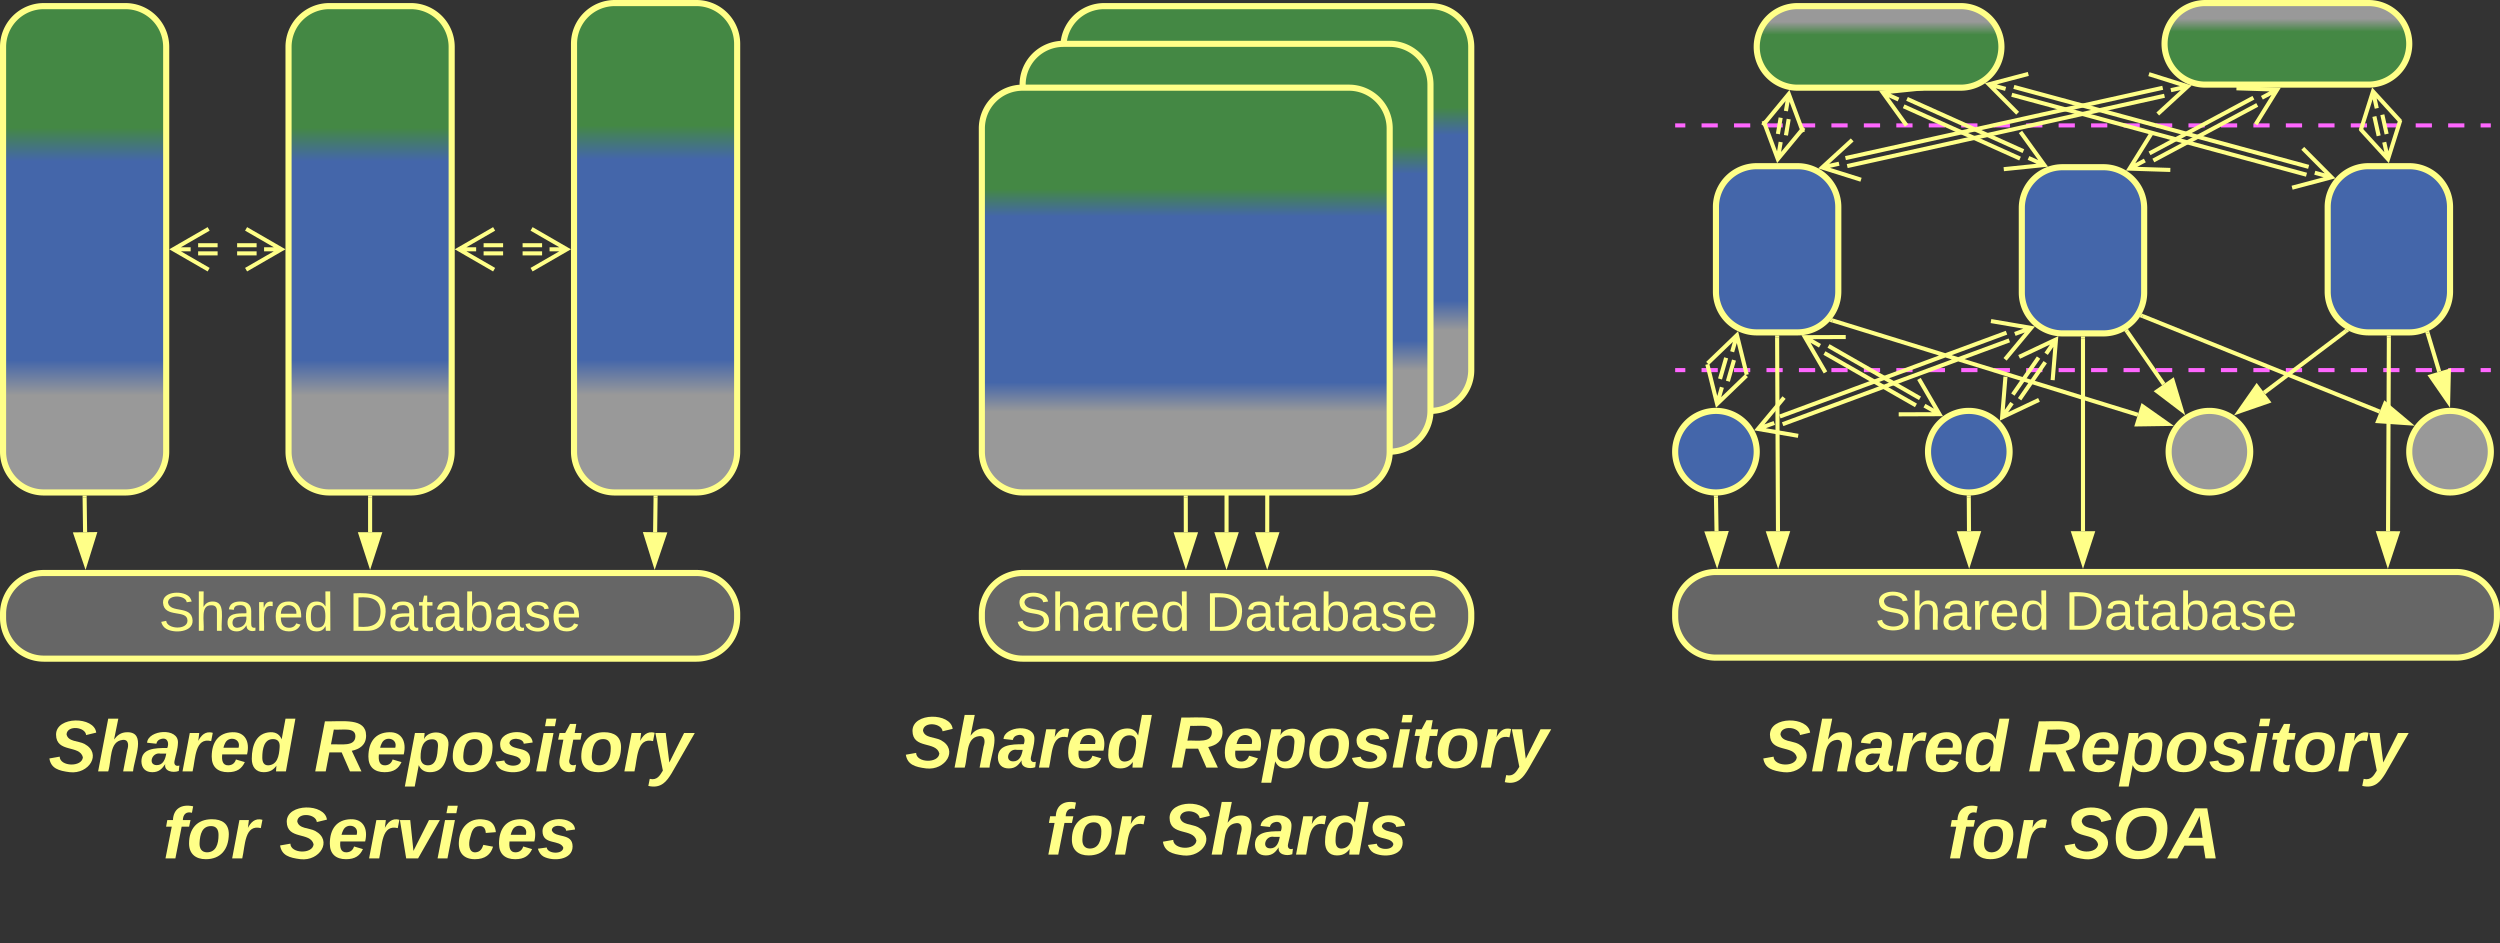 <svg xmlns="http://www.w3.org/2000/svg" xmlns:xlink="http://www.w3.org/1999/xlink" xmlns:lucid="lucid" width="1226" height="462.5"><rect width="100%" height="100%" fill="#333333" stroke="none"/><g transform="translate(-278.5 -458.5)" lucid:page-tab-id="0_0"><path d="M860 702.5l.03 17" stroke="#ff8" stroke-width="2" fill="none"/><path d="M860.98 702.52h-1.95v-1.02h1.95z" stroke="#ff8" stroke-width=".05" fill="#ff8"/><path d="M860.06 734.76l-4.66-14.25h9.27z" stroke="#ff8" stroke-width="2" fill="#ff8"/><path d="M880 682.5v37" stroke="#ff8" stroke-width="2" fill="none"/><path d="M880.98 682.53H879v-1.03H881z" stroke="#ff8" stroke-width=".05" fill="#ff8"/><path d="M880 734.76l-4.63-14.26h9.26z" stroke="#ff8" stroke-width="2" fill="#ff8"/><path d="M900 662.5l-.05 57" stroke="#ff8" stroke-width="2" fill="none"/><path d="M900.97 662.53h-1.95v-1.03H901z" stroke="#ff8" stroke-width=".05" fill="#ff8"/><path d="M899.94 734.76l-4.63-14.27h9.28z" stroke="#ff8" stroke-width="2" fill="#ff8"/><path d="M280 481.5a20 20 0 0 1 20-20h40a20 20 0 0 1 20 20V680a20 20 0 0 1-20 20h-40a20 20 0 0 1-20-20z" stroke="#ff8" stroke-width="3" fill="url(#a)"/><path d="M420 481.5a20 20 0 0 1 20-20h40a20 20 0 0 1 20 20V680a20 20 0 0 1-20 20h-40a20 20 0 0 1-20-20z" stroke="#ff8" stroke-width="3" fill="url(#b)"/><path d="M560 480a20 20 0 0 1 20-20h40a20 20 0 0 1 20 20v200a20 20 0 0 1-20 20h-40a20 20 0 0 1-20-20z" stroke="#ff8" stroke-width="3" fill="url(#c)"/><path d="M600 702.5l-.23 17" stroke="#ff8" stroke-width="2" fill="none"/><path d="M600.96 702.54l-1.95-.03.02-1H601z" stroke="#ff8" stroke-width=".05" fill="#ff8"/><path d="M599.58 734.76l-4.46-14.32 9.27.12z" stroke="#ff8" stroke-width="2" fill="#ff8"/><path d="M280 759.5a20 20 0 0 1 20-20h320a20 20 0 0 1 20 20v2a20 20 0 0 1-20 20H300a20 20 0 0 1-20-20z" stroke="#ff8" stroke-width="3" fill="#666"/><use xlink:href="#d" transform="matrix(1,0,0,1,285,744.5) translate(71.375 23.333)"/><use xlink:href="#e" transform="matrix(1,0,0,1,285,744.5) translate(164.635 23.333)"/><path d="M460 702.5v17" stroke="#ff8" stroke-width="2" fill="none"/><path d="M460.98 702.53h-1.96v-1.03h1.96z" stroke="#ff8" stroke-width=".05" fill="#ff8"/><path d="M460 734.76l-4.63-14.26h9.26z" stroke="#ff8" stroke-width="2" fill="#ff8"/><path d="M320 702.5l.23 17" stroke="#ff8" stroke-width="2" fill="none"/><path d="M321 702.5l-1.96.04-.02-1.04h1.96z" stroke="#ff8" stroke-width=".05" fill="#ff8"/><path d="M320.42 734.76l-4.8-14.2 9.26-.12z" stroke="#ff8" stroke-width="2" fill="#ff8"/><path d="M280 806.5a6 6 0 0 1 6-6h348a6 6 0 0 1 6 6v88a6 6 0 0 1-6 6H286a6 6 0 0 1-6-6z" stroke="#ff8" stroke-opacity="0" stroke-width="3" fill="#999" fill-opacity="0"/><use xlink:href="#f" transform="matrix(1,0,0,1,285,805.5) translate(17.321 31.288)"/><use xlink:href="#g" transform="matrix(1,0,0,1,285,805.5) translate(147.494 31.288)"/><use xlink:href="#h" transform="matrix(1,0,0,1,285,805.5) translate(73.37 73.955)"/><use xlink:href="#i" transform="matrix(1,0,0,1,285,805.5) translate(130.457 73.955)"/><path d="M760 759.5a20 20 0 0 1 20-20h200a20 20 0 0 1 20 20v2a20 20 0 0 1-20 20H780a20 20 0 0 1-20-20z" stroke="#ff8" stroke-width="3" fill="#666"/><use xlink:href="#d" transform="matrix(1,0,0,1,765,744.5) translate(11.375 23.333)"/><use xlink:href="#e" transform="matrix(1,0,0,1,765,744.5) translate(104.635 23.333)"/><path d="M800 481.5a20 20 0 0 1 20-20h160a20 20 0 0 1 20 20V640a20 20 0 0 1-20 20H820a20 20 0 0 1-20-20z" stroke="#ff8" stroke-width="3" fill="url(#j)"/><path d="M780 500a20 20 0 0 1 20-20h160a20 20 0 0 1 20 20v160a20 20 0 0 1-20 20H800a20 20 0 0 1-20-20z" stroke="#ff8" stroke-width="3" fill="url(#k)"/><path d="M760 521.5a20 20 0 0 1 20-20h160a20 20 0 0 1 20 20V680a20 20 0 0 1-20 20H780a20 20 0 0 1-20-20z" stroke="#ff8" stroke-width="3" fill="url(#l)"/><path d="M710 787.5a6 6 0 0 1 6-6h328a6 6 0 0 1 6 6v126a6 6 0 0 1-6 6H716a6 6 0 0 1-6-6z" stroke="#ff8" stroke-opacity="0" stroke-width="3" fill="#999" fill-opacity="0"/><use xlink:href="#f" transform="matrix(1,0,0,1,715,786.5) translate(7.321 48.444)"/><use xlink:href="#g" transform="matrix(1,0,0,1,715,786.5) translate(137.494 48.444)"/><use xlink:href="#h" transform="matrix(1,0,0,1,715,786.5) translate(76.309 91.111)"/><use xlink:href="#m" transform="matrix(1,0,0,1,715,786.5) translate(133.395 91.111)"/><path d="M1101 520h3.98m7.96 0h7.96m7.96 0h7.96m7.96 0h7.96m7.96 0h7.96m7.96 0h7.96m7.96 0h7.96m7.96 0h7.96m7.96 0h7.96m7.96 0h7.96m7.96 0h7.96m7.96 0h7.96m7.96 0h7.96m7.96 0h7.96m7.96 0h7.96m7.96 0h7.96m7.96 0h7.96m7.96 0h7.96m7.96 0h7.96m7.96 0h7.96m7.96 0h7.96m7.96 0h7.96m7.96 0h7.96m7.96 0h7.96m7.96 0h7.96m7.96 0h3.98M1101.03 520H1100M1498.97 520h1.03M1101 640h3.98m7.96 0h7.96m7.96 0h7.96m7.96 0h7.96m7.96 0h7.96m7.96 0h7.96m7.96 0h7.96m7.96 0h7.96m7.96 0h7.96m7.96 0h7.96m7.96 0h7.96m7.96 0h7.96m7.96 0h7.96m7.96 0h7.96m7.96 0h7.96m7.96 0h7.96m7.96 0h7.96m7.96 0h7.96m7.96 0h7.96m7.96 0h7.96m7.96 0h7.96m7.96 0h7.96m7.96 0h7.96m7.96 0h7.96m7.96 0h7.96m7.96 0h3.98M1101.03 640H1100M1498.97 640h1.03" stroke="#f6f" stroke-width="2" fill="none"/><path d="M1120 560a20 20 0 0 1 20-20h20a20 20 0 0 1 20 20v41.5a20 20 0 0 1-20 20h-20a20 20 0 0 1-20-20zM1270 560.5a20 20 0 0 1 20-20h20a20 20 0 0 1 20 20V602a20 20 0 0 1-20 20h-20a20 20 0 0 1-20-20zM1420 560a20 20 0 0 1 20-20h20a20 20 0 0 1 20 20v41.5a20 20 0 0 1-20 20h-20a20 20 0 0 1-20-20z" stroke="#ff8" stroke-width="3" fill="#46a"/><path d="M1140 481.5a20 20 0 0 1 20-20h80a20 20 0 0 1 20 20 20 20 0 0 1-20 20h-80a20 20 0 0 1-20-20z" stroke="#ff8" stroke-width="3" fill="url(#n)"/><path d="M1340 480a20 20 0 0 1 20-20h80a20 20 0 0 1 20 20 20 20 0 0 1-20 20h-80a20 20 0 0 1-20-20z" stroke="#ff8" stroke-width="3" fill="url(#o)"/><path d="M1100 680a20 20 0 0 1 20-20 20 20 0 0 1 20 20 20 20 0 0 1-20 20 20 20 0 0 1-20-20zM1224 680a20 20 0 0 1 20-20 20 20 0 0 1 20 20 20 20 0 0 1-20 20 20 20 0 0 1-20-20z" stroke="#ff8" stroke-width="3" fill="#46a"/><path d="M1342 680a20 20 0 0 1 20-20 20 20 0 0 1 20 20 20 20 0 0 1-20 20 20 20 0 0 1-20-20zM1460 680a20 20 0 0 1 20-20 20 20 0 0 1 20 20 20 20 0 0 1-20 20 20 20 0 0 1-20-20z" stroke="#ff8" stroke-width="3" fill="#999"/><path d="M1100 759a20 20 0 0 1 20-20h363a20 20 0 0 1 20 20v2a20 20 0 0 1-20 20h-363a20 20 0 0 1-20-20z" stroke="#ff8" stroke-width="3" fill="#666"/><use xlink:href="#d" transform="matrix(1,0,0,1,1105,744) translate(92.875 23.333)"/><use xlink:href="#e" transform="matrix(1,0,0,1,1105,744) translate(186.135 23.333)"/><path d="M1120.02 702.5l.27 16.5" stroke="#ff8" stroke-width="2" fill="none"/><path d="M1120 701.5l.97-.07.02 1.08-1.96.05-.02-1.12z" stroke="#ff8" stroke-width=".05" fill="#ff8"/><path d="M1120.55 734.26l-4.88-14.18 9.27-.16z" stroke="#ff8" stroke-width="2" fill="#ff8"/><path d="M1244 702.5l.1 16.5" stroke="#ff8" stroke-width="2" fill="none"/><path d="M1244 701.5l.97-.07v1.1h-1.94v-1.1z" stroke="#ff8" stroke-width=".05" fill="#ff8"/><path d="M1244.17 734.26l-4.7-14.24 9.26-.05z" stroke="#ff8" stroke-width="2" fill="#ff8"/><path d="M1450 624l-.4 95" stroke="#ff8" stroke-width="2" fill="none"/><path d="M1450.97 624.03h-1.95V623h1.96z" stroke="#ff8" stroke-width=".05" fill="#ff8"/><path d="M1449.52 734.26l-4.57-14.28 9.27.04z" stroke="#ff8" stroke-width="2" fill="#ff8"/><path d="M1300 624.5V719" stroke="#ff8" stroke-width="2" fill="none"/><path d="M1300.97 624.52h-1.94v-1.02h1.94z" stroke="#ff8" stroke-width=".05" fill="#ff8"/><path d="M1300 734.26l-4.63-14.26h9.27z" stroke="#ff8" stroke-width="2" fill="#ff8"/><path d="M1150 624l.42 95" stroke="#ff8" stroke-width="2" fill="none"/><path d="M1150.98 624.02h-1.95V623h1.94z" stroke="#ff8" stroke-width=".05" fill="#ff8"/><path d="M1150.5 734.26l-4.7-14.24 9.26-.04z" stroke="#ff8" stroke-width="2" fill="#ff8"/><path d="M1120 806.5a6 6 0 0 1 6-6h348a6 6 0 0 1 6 6v88a6 6 0 0 1-6 6h-348a6 6 0 0 1-6-6z" stroke="#ff8" stroke-opacity="0" stroke-width="3" fill="#999" fill-opacity="0"/><use xlink:href="#f" transform="matrix(1,0,0,1,1125,805.5) translate(17.821 31.288)"/><use xlink:href="#g" transform="matrix(1,0,0,1,1125,805.5) translate(147.994 31.288)"/><use xlink:href="#h" transform="matrix(1,0,0,1,1125,805.5) translate(108.488 73.955)"/><use xlink:href="#p" transform="matrix(1,0,0,1,1125,805.5) translate(165.574 73.955)"/><path d="M375.66 578.75h9.56m9.56 0h9.56M375.66 582.75h9.56m9.56 0h9.56M380.82 590.75l-17.32-10 17.32-10m-17.32 10h8.5M399.18 570.75l17.32 10-17.32 10m17.32-10H408M515.66 578.75h9.56m9.56 0h9.56M515.66 582.75h9.56m9.56 0h9.56M520.82 590.75l-17.32-10 17.32-10m-17.32 10h8.5M539.18 570.75l17.32 10-17.32 10m17.32-10H548M1213.7 506.98l57.07 25.64M1212.05 510.63l57.08 25.64M1213.48 520.04l-11.7-16.22 19.9-2.02m-19.9 2.02l7.75 3.48M1269.34 523.2l11.7 16.23-19.9 2.03m19.9-2.03l-7.76-3.48M1266.1 501.12l144.56 39.2M1265.06 504.98l144.55 39.2M1267.95 514.05l-14.1-14.2 19.33-5.1m-19.33 5.1l8.2 2.24M1407.77 531.25l14.1 14.18-19.33 5.12m19.33-5.12l-8.2-2.22M1155.67 516.9l-1.34 7.97M1151.73 516.23l-1.35 7.97M1142.98 520l12.74-15.43 6.98 18.75m-6.98-18.75l-1.4 8.38" stroke="#ff8" stroke-width="2" fill="none"/><path d="M1163.08 521.1l-12.75 15.43-6.98-18.75m6.98 18.75l1.42-8.38M1339.96 505.47l-155.58 34.48M1339.1 501.56l-155.58 34.48M1332.33 494.87l19.07 6-14.74 13.53m14.74-13.5l-8.3 1.82M1191.15 546.64l-19.07-6 14.74-13.52m-14.74 13.5l8.3-1.83M1385.46 509.95l-50.96 27.27M1383.57 506.42l-50.95 27.28M1375.25 501.8l20 .64-10.56 17m10.54-17l-7.5 4M1342.83 541.84l-20-.64 10.56-17m-10.56 17l7.5-4M1446.8 514.76l2.1 9.48M1442.9 515.62l2.1 9.5M1436.2 522.4l6.02-19.08 13.5 14.75m-13.5-14.75l1.84 8.3" stroke="#ff8" stroke-width="2" fill="none"/><path d="M1455.6 517.48l-6.03 19.07-13.5-14.76m13.5 14.75l-1.84-8.3M1128.85 635.08l-3 10.37M1125 633.97l-3 10.37M1115.9 636.7l14.4-13.86 4.8 19.42m-4.8-19.42l-2.35 8.17M1134.97 642.7l-14.4 13.87-4.8-19.4m4.8 19.4l2.35-8.16M1263.87 625.42l-111.16 41.1M1262.5 621.66l-111.17 41.1M1254.87 615.95l19.72 3.37-12.8 15.4m12.8-15.4l-8 2.95M1160.33 672.23l-19.72-3.38 12.8-15.38m-12.8 15.38l8-2.94M1177.27 615.7l149.65 46.2" stroke="#ff8" stroke-width="2" fill="none"/><path d="M1177.58 614.78l-.58 1.87-1.38-.43 1.38-1.62z" stroke="#ff8" stroke-width=".05" fill="#ff8"/><path d="M1341.5 666.4l-15 .23 2.75-8.86z" stroke="#ff8" stroke-width="2" fill="#ff8"/><path d="M1175.2 628.15l44.86 25.68M1173.2 631.62l44.88 25.68M1173.7 641.13l-10.05-17.28 20-.08m-20 .08l7.37 4.22M1219.56 644.33l10.06 17.28-20 .08m20-.07l-7.37-4.2M1281.48 636.12l-12.57 18.17M1278.2 633.85L1265.6 652M1268.68 633.53l18.08-8.55-1.64 19.94m1.64-19.94l-4.84 7M1278.42 654.6l-18.08 8.55 1.64-19.93m-1.64 19.93l4.84-7M1321.7 621.14l17.9 25.78" stroke="#ff8" stroke-width="2" fill="none"/><path d="M1322.52 620.6l-1.6 1.12-.62-.9 1.67-1z" stroke="#ff8" stroke-width=".05" fill="#ff8"/><path d="M1348.3 659.47l-11.95-9.08 7.62-5.3z" stroke="#ff8" stroke-width="2" fill="#ff8"/><path d="M1329.25 613.5l116.26 46.86" stroke="#ff8" stroke-width="2" fill="none"/><path d="M1329.64 612.6l-.73 1.82-1.1-.44 1.04-1.7z" stroke="#ff8" stroke-width=".05" fill="#ff8"/><path d="M1459.67 666.07l-14.97-1.03 3.47-8.6z" stroke="#ff8" stroke-width="2" fill="#ff8"/><path d="M1428.86 620.9l-40.06 30.2" stroke="#ff8" stroke-width="2" fill="none"/><path d="M1430.24 620.66l.36.15-1.18.9-1.17-1.56.5-.38z" stroke="#ff8" stroke-width=".05" fill="#ff8"/><path d="M1376.6 660.28l8.6-12.3 5.6 7.4z" stroke="#ff8" stroke-width="2" fill="#ff8"/><path d="M1469.07 622.02l5.62 18.75" stroke="#ff8" stroke-width="2" fill="none"/><path d="M1470 621.77l-1.86.56-.26-.9 1.8-.74z" stroke="#ff8" stroke-width=".05" fill="#ff8"/><path d="M1479.07 655.4l-8.53-12.34 8.88-2.66z" stroke="#ff8" stroke-width="2" fill="#ff8"/><defs><linearGradient gradientUnits="userSpaceOnUse" id="a" x1="280" y1="700" x2="280" y2="461.5"><stop offset="19.93%" stop-color="#999"/><stop offset="27.17%" stop-color="#46a"/><stop offset="68.12%" stop-color="#46a"/><stop offset="75%" stop-color="#484"/></linearGradient><linearGradient gradientUnits="userSpaceOnUse" id="b" x1="420" y1="700" x2="420" y2="461.5"><stop offset="19.93%" stop-color="#999"/><stop offset="27.17%" stop-color="#46a"/><stop offset="68.12%" stop-color="#46a"/><stop offset="75%" stop-color="#484"/></linearGradient><linearGradient gradientUnits="userSpaceOnUse" id="c" x1="560" y1="700" x2="560" y2="460"><stop offset="19.93%" stop-color="#999"/><stop offset="27.17%" stop-color="#46a"/><stop offset="68.12%" stop-color="#46a"/><stop offset="75%" stop-color="#484"/></linearGradient><path d="M185-189c-5-48-123-54-124 2 14 75 158 14 163 119 3 78-121 87-175 55-17-10-28-26-33-46l33-7c5 56 141 63 141-1 0-78-155-14-162-118-5-82 145-84 179-34 5 7 8 16 11 25" id="q" fill="#ff8"/><path d="M106-169C34-169 62-67 57 0H25v-261h32l-1 103c12-21 28-36 61-36 89 0 53 116 60 194h-32v-121c2-32-8-49-39-48" id="r" fill="#ff8"/><path d="M141-36C126-15 110 5 73 4 37 3 15-17 15-53c-1-64 63-63 125-63 3-35-9-54-41-54-24 1-41 7-42 31l-33-3c5-37 33-52 76-52 45 0 72 20 72 64v82c-1 20 7 32 28 27v20c-31 9-61-2-59-35zM48-53c0 20 12 33 32 33 41-3 63-29 60-74-43 2-92-5-92 41" id="s" fill="#ff8"/><path d="M114-163C36-179 61-72 57 0H25l-1-190h30c1 12-1 29 2 39 6-27 23-49 58-41v29" id="t" fill="#ff8"/><path d="M100-194c63 0 86 42 84 106H49c0 40 14 67 53 68 26 1 43-12 49-29l28 8c-11 28-37 45-77 45C44 4 14-33 15-96c1-61 26-98 85-98zm52 81c6-60-76-77-97-28-3 7-6 17-6 28h103" id="u" fill="#ff8"/><path d="M85-194c31 0 48 13 60 33l-1-100h32l1 261h-30c-2-10 0-23-3-31C134-8 116 4 85 4 32 4 16-35 15-94c0-66 23-100 70-100zm9 24c-40 0-46 34-46 75 0 40 6 74 45 74 42 0 51-32 51-76 0-42-9-74-50-73" id="v" fill="#ff8"/><g id="d"><use transform="matrix(0.074,0,0,0.074,0,0)" xlink:href="#q"/><use transform="matrix(0.074,0,0,0.074,17.778,0)" xlink:href="#r"/><use transform="matrix(0.074,0,0,0.074,32.593,0)" xlink:href="#s"/><use transform="matrix(0.074,0,0,0.074,47.407,0)" xlink:href="#t"/><use transform="matrix(0.074,0,0,0.074,56.222,0)" xlink:href="#u"/><use transform="matrix(0.074,0,0,0.074,71.037,0)" xlink:href="#v"/></g><path d="M30-248c118-7 216 8 213 122C240-48 200 0 122 0H30v-248zM63-27c89 8 146-16 146-99s-60-101-146-95v194" id="w" fill="#ff8"/><path d="M59-47c-2 24 18 29 38 22v24C64 9 27 4 27-40v-127H5v-23h24l9-43h21v43h35v23H59v120" id="x" fill="#ff8"/><path d="M115-194c53 0 69 39 70 98 0 66-23 100-70 100C84 3 66-7 56-30L54 0H23l1-261h32v101c10-23 28-34 59-34zm-8 174c40 0 45-34 45-75 0-40-5-75-45-74-42 0-51 32-51 76 0 43 10 73 51 73" id="y" fill="#ff8"/><path d="M135-143c-3-34-86-38-87 0 15 53 115 12 119 90S17 21 10-45l28-5c4 36 97 45 98 0-10-56-113-15-118-90-4-57 82-63 122-42 12 7 21 19 24 35" id="z" fill="#ff8"/><g id="e"><use transform="matrix(0.074,0,0,0.074,0,0)" xlink:href="#w"/><use transform="matrix(0.074,0,0,0.074,19.185,0)" xlink:href="#s"/><use transform="matrix(0.074,0,0,0.074,34,0)" xlink:href="#x"/><use transform="matrix(0.074,0,0,0.074,41.407,0)" xlink:href="#s"/><use transform="matrix(0.074,0,0,0.074,56.222,0)" xlink:href="#y"/><use transform="matrix(0.074,0,0,0.074,71.037,0)" xlink:href="#s"/><use transform="matrix(0.074,0,0,0.074,85.852,0)" xlink:href="#z"/><use transform="matrix(0.074,0,0,0.074,99.185,0)" xlink:href="#u"/></g><path d="M178-136c88 48 22 151-73 140C49-3 12-15 4-64l51-9c1 50 111 53 115 3-16-63-132-20-133-112 0-93 190-91 199-10l-50 12c-4-41-93-50-97-4 7 38 59 32 89 48" id="A" fill="#ff8"/><path d="M150-105c8-23 8-54-22-51-68 7-54 98-72 156H6l50-261h50L85-158c15-20 33-36 66-36 95 0 34 128 28 194h-49" id="B" fill="#ff8"/><path d="M166-52c-4 17 5 29 24 23l-3 27c-30 11-74 1-67-34C105-15 91 4 56 4 23 4 3-15 2-49c0-64 63-67 128-67 10-22 3-53-29-45-13 3-22 10-25 24l-46-5c5-64 156-77 153 0-1 33-11 60-17 90zM97-88c-44-9-64 57-19 57 31 0 42-28 47-57H97" id="C" fill="#ff8"/><path d="M84-151c13-25 34-51 72-40l-8 41C67-170 71-64 56 0H6l36-190h47" id="D" fill="#ff8"/><path d="M114-194c63-2 87 48 72 110H63c-3 28 1 55 31 54 21-1 32-13 37-29l44 13C160-14 137 4 91 4 41 4 11-22 11-73c0-71 33-119 103-121zm30 77c14-47-50-61-67-22-3 6-6 13-8 22h75" id="E" fill="#ff8"/><path d="M132-28C118-9 101 4 69 4 30 4 10-23 10-62c0-70 24-129 92-132 31-1 47 14 56 35l19-102h49L179 0h-49zM62-69c0 22 7 39 29 39 45-2 54-45 57-90 2-27-10-40-33-40-44 0-53 48-53 91" id="F" fill="#ff8"/><g id="f"><use transform="matrix(0.099,0,0,0.099,0,0)" xlink:href="#A"/><use transform="matrix(0.099,0,0,0.099,23.704,0)" xlink:href="#B"/><use transform="matrix(0.099,0,0,0.099,45.333,0)" xlink:href="#C"/><use transform="matrix(0.099,0,0,0.099,65.086,0)" xlink:href="#D"/><use transform="matrix(0.099,0,0,0.099,78.914,0)" xlink:href="#E"/><use transform="matrix(0.099,0,0,0.099,98.667,0)" xlink:href="#F"/></g><path d="M258-177c0 46-32 67-71 75L235 0h-57l-41-94H76L58 0H6l48-248c89 2 204-19 204 71zm-53 3c0-46-63-30-107-33l-14 73c51-2 120 13 121-40" id="G" fill="#ff8"/><path d="M156-122c2-23-7-37-28-37-47 0-58 44-58 89 0 24 12 40 36 40 43 0 47-49 50-92zM-8 75l50-265h48c0 10-3 24-3 30 22-50 127-45 121 29-6 73-21 135-92 135-29 0-46-14-55-35L41 75H-8" id="H" fill="#ff8"/><path d="M124-194c51 0 84 22 84 74C207-44 167 4 94 4 43 4 11-23 11-74c0-74 41-120 113-120zM99-30c46 0 58-42 58-86 0-27-11-44-37-44-44 0-55 40-57 84-1 27 10 45 36 46" id="I" fill="#ff8"/><path d="M144-137c-1-29-70-35-71-2 16 41 103 10 103 80C176 9 79 16 32-9 18-17 9-31 4-48l44-6c3 32 80 36 82 1-15-42-103-11-103-82 0-77 157-79 161-8" id="J" fill="#ff8"/><path d="M50-224l7-37h49l-7 37H50zM6 0l37-190h49L55 0H6" id="K" fill="#ff8"/><path d="M72-63c-8 23 5 39 32 30L98-1C54 14 12-6 23-64l18-93H15l7-33h28l24-45h31l-8 45h35l-6 33H90" id="L" fill="#ff8"/><path d="M100 10C77 47 50 87-15 72l7-35c37 9 51-18 65-41L20-190h51L89-44l73-146h53" id="M" fill="#ff8"/><g id="g"><use transform="matrix(0.099,0,0,0.099,0,0)" xlink:href="#G"/><use transform="matrix(0.099,0,0,0.099,25.58,0)" xlink:href="#E"/><use transform="matrix(0.099,0,0,0.099,45.333,0)" xlink:href="#H"/><use transform="matrix(0.099,0,0,0.099,66.963,0)" xlink:href="#I"/><use transform="matrix(0.099,0,0,0.099,88.593,0)" xlink:href="#J"/><use transform="matrix(0.099,0,0,0.099,108.346,0)" xlink:href="#K"/><use transform="matrix(0.099,0,0,0.099,118.222,0)" xlink:href="#L"/><use transform="matrix(0.099,0,0,0.099,129.975,0)" xlink:href="#I"/><use transform="matrix(0.099,0,0,0.099,151.605,0)" xlink:href="#D"/><use transform="matrix(0.099,0,0,0.099,165.432,0)" xlink:href="#M"/></g><path d="M93-157L62 0H13l31-157H16l6-33h28c2-54 40-81 100-68l-6 32c-29-8-44 9-45 36h38l-7 33H93" id="N" fill="#ff8"/><g id="h"><use transform="matrix(0.099,0,0,0.099,0,0)" xlink:href="#N"/><use transform="matrix(0.099,0,0,0.099,11.753,0)" xlink:href="#I"/><use transform="matrix(0.099,0,0,0.099,33.383,0)" xlink:href="#D"/></g><path d="M109 0H50L19-190h51L86-37l77-153h54" id="O" fill="#ff8"/><path d="M67-101c-8 29-7 73 27 71 23-2 32-16 39-37l48 9C170-19 141 4 91 4 36 4 7-28 12-86c6-75 61-124 140-103 26 7 40 29 43 59l-50 4c-1-20-9-34-29-34-35 0-41 29-49 59" id="P" fill="#ff8"/><g id="i"><use transform="matrix(0.099,0,0,0.099,0,0)" xlink:href="#A"/><use transform="matrix(0.099,0,0,0.099,23.704,0)" xlink:href="#E"/><use transform="matrix(0.099,0,0,0.099,43.457,0)" xlink:href="#D"/><use transform="matrix(0.099,0,0,0.099,57.284,0)" xlink:href="#O"/><use transform="matrix(0.099,0,0,0.099,77.037,0)" xlink:href="#K"/><use transform="matrix(0.099,0,0,0.099,86.914,0)" xlink:href="#P"/><use transform="matrix(0.099,0,0,0.099,106.667,0)" xlink:href="#E"/><use transform="matrix(0.099,0,0,0.099,126.42,0)" xlink:href="#J"/></g><linearGradient gradientUnits="userSpaceOnUse" id="j" x1="800" y1="660" x2="800" y2="461.5"><stop offset="19.93%" stop-color="#999"/><stop offset="27.17%" stop-color="#46a"/><stop offset="68.12%" stop-color="#46a"/><stop offset="75%" stop-color="#484"/></linearGradient><linearGradient gradientUnits="userSpaceOnUse" id="k" x1="780" y1="680" x2="780" y2="480"><stop offset="19.93%" stop-color="#999"/><stop offset="27.17%" stop-color="#46a"/><stop offset="68.12%" stop-color="#46a"/><stop offset="75%" stop-color="#484"/></linearGradient><linearGradient gradientUnits="userSpaceOnUse" id="l" x1="760" y1="700" x2="760" y2="501.5"><stop offset="19.93%" stop-color="#999"/><stop offset="27.17%" stop-color="#46a"/><stop offset="68.12%" stop-color="#46a"/><stop offset="75%" stop-color="#484"/></linearGradient><g id="m"><use transform="matrix(0.099,0,0,0.099,0,0)" xlink:href="#A"/><use transform="matrix(0.099,0,0,0.099,23.704,0)" xlink:href="#B"/><use transform="matrix(0.099,0,0,0.099,45.333,0)" xlink:href="#C"/><use transform="matrix(0.099,0,0,0.099,65.086,0)" xlink:href="#D"/><use transform="matrix(0.099,0,0,0.099,78.914,0)" xlink:href="#F"/><use transform="matrix(0.099,0,0,0.099,100.543,0)" xlink:href="#J"/></g><linearGradient gradientUnits="userSpaceOnUse" id="n" x1="1140" y1="461.5" x2="1140" y2="501.5"><stop offset="19.29%" stop-color="#999"/><stop offset="35%" stop-color="#484"/></linearGradient><linearGradient gradientUnits="userSpaceOnUse" id="o" x1="1340" y1="460" x2="1340" y2="500"><stop offset="19.29%" stop-color="#999"/><stop offset="35%" stop-color="#484"/></linearGradient><path d="M18-101c0-91 52-150 145-150 68 0 111 34 111 101C274-54 221 4 128 4 59 4 18-33 18-101zm202-32c4-46-15-77-59-77-65 0-88 46-91 108-2 41 22 65 60 65 60 0 84-40 90-96" id="Q" fill="#ff8"/><path d="M183 0l-10-63H79L44 0H-7l138-248h61L234 0h-51zm-14-102l-15-108c-16 38-36 73-55 108h70" id="R" fill="#ff8"/><g id="p"><use transform="matrix(0.099,0,0,0.099,0,0)" xlink:href="#A"/><use transform="matrix(0.099,0,0,0.099,23.704,0)" xlink:href="#Q"/><use transform="matrix(0.099,0,0,0.099,51.358,0)" xlink:href="#R"/></g></defs></g></svg>